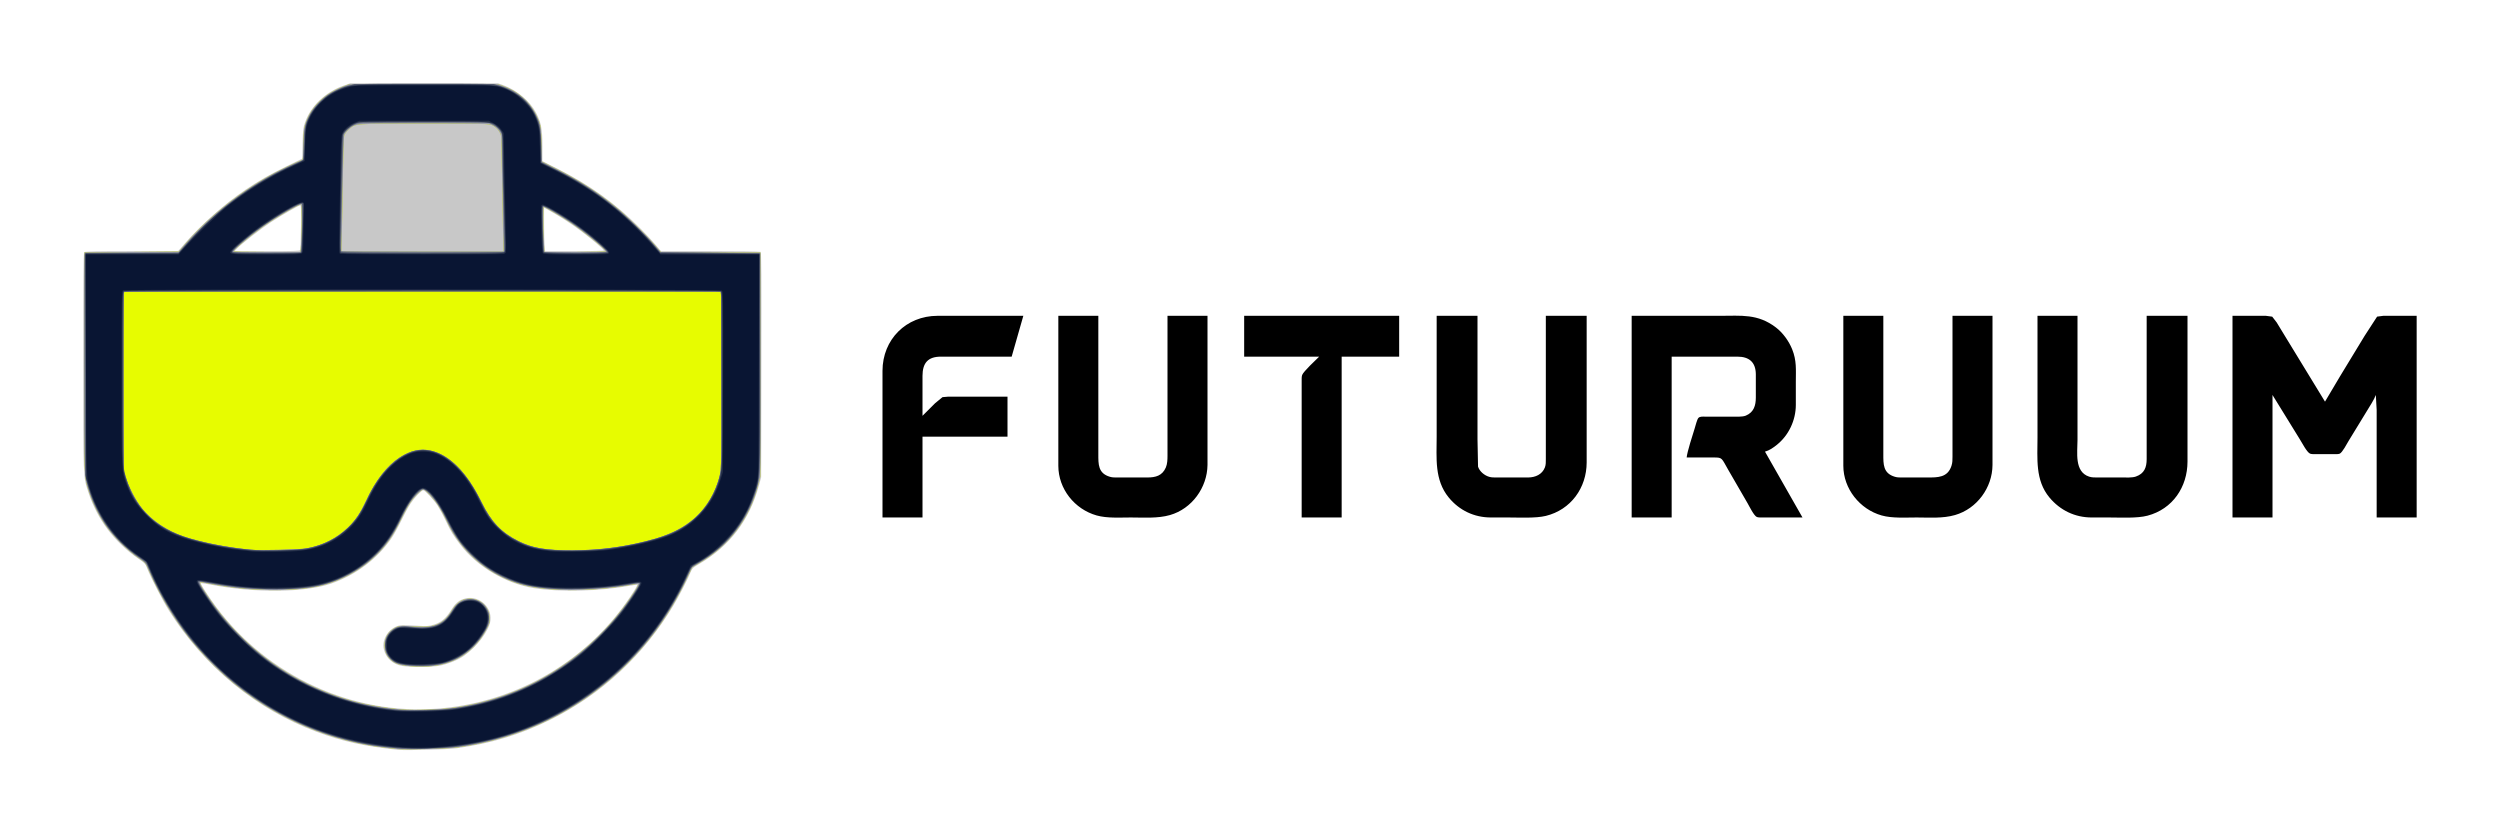 <?xml version="1.0" encoding="UTF-8" standalone="no"?>
<!-- Created with Inkscape (http://www.inkscape.org/) -->

<svg
   xmlns:dc="http://purl.org/dc/elements/1.1/"
   xmlns:cc="http://creativecommons.org/ns#"
   xmlns:rdf="http://www.w3.org/1999/02/22-rdf-syntax-ns#"
   xmlns:svg="http://www.w3.org/2000/svg"
   xmlns="http://www.w3.org/2000/svg"
   xmlns:sodipodi="http://sodipodi.sourceforge.net/DTD/sodipodi-0.dtd"
   xmlns:inkscape="http://www.inkscape.org/namespaces/inkscape"
   width="3000"
   height="1000"
   viewBox="0 0 3000 1000"
   version="1.1"
   id="svg8"
   inkscape:version="0.92.4 (5da689c313, 2019-01-14)"
   sodipodi:docname="Futuruum.svg">
  <defs
     id="defs2" />
  <sodipodi:namedview
     id="base"
     pagecolor="#ffffff"
     bordercolor="#666666"
     borderopacity="1.0"
     inkscape:pageopacity="0.0"
     inkscape:pageshadow="2"
     inkscape:zoom="0.24748737"
     inkscape:cx="2019.4249"
     inkscape:cy="411.48962"
     inkscape:document-units="px"
     inkscape:current-layer="layer1"
     showgrid="false"
     units="px"
     inkscape:pagecheckerboard="false"
     showborder="true"
     borderlayer="false"
     inkscape:window-width="1920"
     inkscape:window-height="1053"
     inkscape:window-x="0"
     inkscape:window-y="27"
     inkscape:window-maximized="1" />
  <g
     inkscape:label="Layer 1"
     inkscape:groupmode="layer"
     id="layer1"
     transform="translate(0,232.333)">
    <g
       id="g825"
       transform="translate(162.505,-193.558)">
      <path
         style="fill:#c8c8c8"
         d="M 314.879,860.995 C 275.007,856.894 248.568,851.062 217.554,839.527 144.964,812.529 82.658,761.377 40.11,693.852 c -7.463,-11.844 -22.059,-40.155 -25.825,-50.092 -2.281,-6.018 -2.851,-6.655 -10.908,-12.189 -28.714,-19.722 -49.268,-47.06 -59.912,-79.683 -6.281,-19.252 -6.08,-14.048 -6.083,-156.828 -0.003,-99.82 0.276,-130.329 1.197,-131.25 0.905,-0.905 14.91,-1.2 56.895,-1.2 H 51.17 l 8.568,-9.838 c 19.604,-22.51 47.492,-47.162 72.141,-63.771 17.054,-11.491 29.066,-18.344 49.987,-28.518 l 18.294,-8.896 0.421,-18.239 c 0.381,-16.509 0.668,-18.932 3.029,-25.546 7.003,-19.619 24.55,-36.263 46.269,-43.885 l 8,-2.808 h 88.5 88.5 l 6.5,2.318 c 16.096,5.739 32.09,19.125 39.289,32.882 6.203,11.854 7.711,19.764 7.711,40.434 v 17.813 l 18.75,9.454 c 38.769,19.549 69.755,41.97 99.421,71.941 6.075,6.137 13.992,14.646 17.594,18.909 l 6.548,7.75 59.094,0.015 c 32.502,0.008 59.667,0.379 60.368,0.824 1.025,0.65 1.22,27.262 0.995,135.735 l -0.28,134.926 -2.843,10.405 c -11.281,41.293 -35.223,72.507 -71.952,93.807 -6.608,3.832 -8.058,5.161 -9.45,8.657 -3.451,8.671 -13.7,28.631 -20.863,40.63 -35.557,59.565 -85.998,106.522 -147.184,137.018 -36.087,17.986 -71.201,28.693 -113.197,34.514 -11.023,1.528 -60.91,2.838 -70.5,1.852 z m 47.55,-49.429 c 91.642,-7.117 174.103,-53.515 226.683,-127.548 7.122,-10.028 13.588,-20.42 13.044,-20.963 -0.254,-0.254 -4.02,0.2 -8.369,1.008 -35.844,6.664 -84.549,7.906 -115.717,2.95 -33.362,-5.304 -67.85,-25.586 -88.036,-51.772 -8.47,-10.988 -11.675,-16.259 -17.671,-29.069 -2.803,-5.988 -7.137,-14.041 -9.629,-17.894 -4.619,-7.14 -15.3,-18.668 -17.296,-18.668 -2.198,0 -10.497,8.671 -15.312,16 -2.71,4.125 -7.734,13.367 -11.163,20.538 -3.429,7.171 -8.511,16.396 -11.292,20.5 -16.972,25.042 -42.627,44.406 -72.788,54.939 -30.839,10.769 -92.1,11.397 -143.439,1.469 -6.84,-1.323 -12.64,-2.202 -12.887,-1.955 -0.73,0.73 9.663,16.77 18.679,28.832 61.95,82.873 163.65,129.518 265.195,121.633 z m -41.935,-51.084 c -11.316,-1.879 -19.442,-8.947 -22.242,-19.346 -3.747,-13.914 8.161,-29.645 22.533,-29.769 2.802,-0.024 10.769,0.308 17.706,0.739 11.349,0.705 13.309,0.571 19.585,-1.335 8.712,-2.646 14.548,-7.572 20.738,-17.504 4.891,-7.848 8.374,-10.973 14.728,-13.215 16.731,-5.903 34.568,8.218 32.501,25.73 -1.433,12.143 -16.078,31.658 -32.052,42.714 -7.092,4.908 -19.299,9.768 -29.384,11.697 -8.258,1.58 -35.272,1.757 -44.113,0.288 z M 197.837,261.36 c 0.218,-0.688 0.59,-13.062 0.827,-27.5 0.309,-18.808 0.117,-26.248 -0.677,-26.243 -1.93,0.012 -22.628,11.874 -35.608,20.406 -12.581,8.27 -34.982,25.709 -40.437,31.48 l -2.937,3.107 h 39.218 c 30.497,0 39.306,-0.278 39.614,-1.25 z m 364.375,0.402 c -0.67,-1.704 -14.644,-13.565 -26.497,-22.492 -12.037,-9.065 -25.514,-17.826 -38.586,-25.084 l -6.75,-3.748 0.007,19.336 c 0.004,10.635 0.294,22.374 0.645,26.086 l 0.637,6.75 h 35.439 c 19.491,0 35.289,-0.381 35.105,-0.848 z"
         id="path839"
         inkscape:connector-curvature="0" />
      <path
         style="fill:#e7fc00"
         d="m 313.379,860.016 c -1.925,-0.218 -7.775,-0.871 -13,-1.451 C 260.989,854.195 219.93,841.933 183.44,823.641 108.217,785.933 49.552,723.336 15.328,644.262 11.992,636.555 11.768,636.303 2.905,630.298 -9.386,621.971 -28.479,602.777 -36.527,590.658 c -8.206,-12.357 -14.421,-24.859 -18.595,-37.403 -6.839,-20.554 -6.543,-13.071 -6.257,-158.144 l 0.259,-131 56.605,-0.5 56.605,-0.5 2.895,-3.496 c 28.46,-34.362 65.636,-65.033 106.395,-87.779 10.741,-5.994 30.216,-15.456 37.563,-18.249 2.2,-0.836 2.255,-1.25 2.631,-19.665 0.354,-17.368 0.59,-19.384 3.074,-26.288 6.796,-18.891 22.588,-34.096 43.972,-42.339 l 8.261,-3.184 h 89 89 l 6.5,2.318 c 20.426,7.283 35.683,22.431 43.215,42.907 1.821,4.95 2.207,8.778 2.705,26.775 l 0.58,21 16.029,8.03 c 27.559,13.807 49.774,28.01 72.445,46.319 12.046,9.728 35.91,32.901 46.231,44.893 l 7.954,9.242 59.671,0.258 59.671,0.258 v 134.5 134.5 l -2.347,9.5 c -9.937,40.219 -34.474,72.997 -70.459,94.124 l -8.806,5.17 -7.799,16.206 c -20.378,42.344 -45.782,76.984 -79.5,108.401 -53.654,49.994 -119.844,81.169 -194.589,91.65 -10.903,1.529 -63.976,2.877 -73,1.855 z m 59.5,-48.471 c 40.15,-4.326 81.048,-17.172 115,-36.121 32.255,-18.002 61.895,-42.116 84.5,-68.747 15.152,-17.851 32.482,-42.919 30.82,-44.581 -0.327,-0.327 -4.357,0.107 -8.957,0.963 -47.833,8.906 -105.433,8.237 -135.363,-1.571 -38.396,-12.582 -68.329,-38.826 -85.196,-74.697 -3.021,-6.425 -7.886,-15.292 -10.81,-19.703 -4.922,-7.426 -15.235,-18.479 -17.24,-18.479 -1.954,0 -7.72,5.226 -12.861,11.657 -3.472,4.343 -8.518,13.055 -13.811,23.843 -10.075,20.537 -17.743,31.529 -30.608,43.877 -15.694,15.063 -33.849,25.971 -54.978,33.031 -30.907,10.327 -85.203,11.148 -136.936,2.07 -7.941,-1.393 -15.478,-2.795 -16.75,-3.114 -3.951,-0.992 -2.783,1.753 6.96,16.347 41.333,61.914 101.541,105.748 172.728,125.756 19.029,5.348 46.346,9.826 66.5,10.901 9.859,0.526 36.308,-0.28 47,-1.432 z m -44.232,-50.967 c -11.657,-1.225 -16.731,-2.817 -21.214,-6.654 -6.034,-5.165 -8.479,-10.444 -8.483,-18.314 -0.005,-9.571 4.407,-16.828 12.929,-21.267 4.47,-2.328 8.413,-2.517 26.5,-1.269 21.058,1.453 32.213,-3.738 41.065,-19.111 3.88,-6.738 9.775,-11.964 15.121,-13.404 15.143,-4.078 29.311,5.78 30.535,21.246 0.464,5.862 0.222,6.838 -3.453,13.924 -17.554,33.849 -49.782,49.391 -93.001,44.848 z M 198.725,254.36 c 1.183,-17.64 1.071,-47.111 -0.18,-47.528 -2.247,-0.749 -29.167,14.864 -45.083,26.146 -14.109,10.002 -33.347,26.012 -35.562,29.596 -0.438,0.708 12.155,1.036 39.782,1.036 h 40.422 z m 365.654,8.354 c 0,-2.181 -27.223,-24.206 -43,-34.788 -8.378,-5.62 -30.022,-18.316 -31.224,-18.316 -0.948,0 -1.005,18.394 -0.12,38.841 l 0.656,15.159 h 36.844 c 21.03,0 36.844,-0.384 36.844,-0.895 z m -123.343,-26.855 c -0.359,-14.713 -0.899,-44.75 -1.199,-66.75 -0.3,-22 -0.782,-41.931 -1.069,-44.292 -0.638,-5.231 -5.118,-10.725 -10.88,-13.343 -3.765,-1.71 -8.694,-1.822 -81.08,-1.843 -86.236,-0.025 -82.393,-0.326 -90.852,7.12 -2.998,2.639 -4.847,5.24 -5.457,7.675 -0.507,2.026 -1.191,24.158 -1.52,49.183 -0.329,25.025 -0.893,55.288 -1.255,67.25 l -0.657,21.75 h 97.311 97.311 z"
         id="path837"
         inkscape:connector-curvature="0" />
      <path
         style="fill:#9a9ea9"
         d="m 313.379,860.016 c -1.925,-0.218 -7.775,-0.871 -13,-1.451 C 260.989,854.195 219.93,841.933 183.44,823.641 108.217,785.933 49.552,723.336 15.328,644.262 11.992,636.555 11.768,636.303 2.905,630.298 -9.386,621.971 -28.479,602.777 -36.527,590.658 c -8.206,-12.357 -14.421,-24.859 -18.595,-37.403 -6.839,-20.554 -6.543,-13.071 -6.257,-158.144 l 0.259,-131 56.605,-0.5 56.605,-0.5 2.895,-3.496 c 28.46,-34.362 65.636,-65.033 106.395,-87.779 10.741,-5.994 30.216,-15.456 37.563,-18.249 2.2,-0.836 2.255,-1.25 2.631,-19.665 0.354,-17.368 0.59,-19.384 3.074,-26.288 6.796,-18.891 22.588,-34.096 43.972,-42.339 l 8.261,-3.184 h 89 89 l 6.5,2.318 c 20.426,7.283 35.683,22.431 43.215,42.907 1.821,4.95 2.207,8.778 2.705,26.775 l 0.58,21 16.029,8.03 c 27.559,13.807 49.774,28.01 72.445,46.319 12.046,9.728 35.91,32.901 46.231,44.893 l 7.954,9.242 59.671,0.258 59.671,0.258 v 134.5 134.5 l -2.347,9.5 c -9.937,40.219 -34.474,72.997 -70.459,94.124 l -8.806,5.17 -7.799,16.206 c -20.378,42.344 -45.782,76.984 -79.5,108.401 -53.654,49.994 -119.844,81.169 -194.589,91.65 -10.903,1.529 -63.976,2.877 -73,1.855 z m 59.5,-48.471 c 40.15,-4.326 81.048,-17.172 115,-36.121 32.255,-18.002 61.895,-42.116 84.5,-68.747 15.152,-17.851 32.482,-42.919 30.82,-44.581 -0.327,-0.327 -4.357,0.107 -8.957,0.963 -47.833,8.906 -105.433,8.237 -135.363,-1.571 -38.396,-12.582 -68.329,-38.826 -85.196,-74.697 -3.021,-6.425 -7.886,-15.292 -10.81,-19.703 -4.922,-7.426 -15.235,-18.479 -17.24,-18.479 -1.954,0 -7.72,5.226 -12.861,11.657 -3.472,4.343 -8.518,13.055 -13.811,23.843 -10.075,20.537 -17.743,31.529 -30.608,43.877 -15.694,15.063 -33.849,25.971 -54.978,33.031 -30.907,10.327 -85.203,11.148 -136.936,2.07 -7.941,-1.393 -15.478,-2.795 -16.75,-3.114 -3.951,-0.992 -2.783,1.753 6.96,16.347 41.333,61.914 101.541,105.748 172.728,125.756 19.029,5.348 46.346,9.826 66.5,10.901 9.859,0.526 36.308,-0.28 47,-1.432 z m -44.232,-50.967 c -11.657,-1.225 -16.731,-2.817 -21.214,-6.654 -6.034,-5.165 -8.479,-10.444 -8.483,-18.314 -0.005,-9.571 4.407,-16.828 12.929,-21.267 4.47,-2.328 8.413,-2.517 26.5,-1.269 21.058,1.453 32.213,-3.738 41.065,-19.111 3.88,-6.738 9.775,-11.964 15.121,-13.404 15.143,-4.078 29.311,5.78 30.535,21.246 0.464,5.862 0.222,6.838 -3.453,13.924 -17.554,33.849 -49.782,49.391 -93.001,44.848 z M 205.879,619.268 c 18.822,-3.44 35.744,-12.025 49.315,-25.017 9.025,-8.641 14.09,-16.157 21.683,-32.175 11.753,-24.794 25.255,-42.243 40.001,-51.694 13.6,-8.717 24.877,-11.229 37.621,-8.379 22.445,5.018 43.669,26.639 60.945,62.086 11.327,23.24 24.009,36.534 44.433,46.578 17.068,8.394 32.053,10.947 64.211,10.941 34.524,-0.006 67.545,-4.634 100.012,-14.015 38.253,-11.053 62.919,-32.949 74.175,-65.843 5.208,-15.22 5.102,-12.632 5.102,-125.097 0,-94.667 -0.153,-104.886 -1.582,-105.435 -2.412,-0.926 -713.734,-0.693 -715.194,0.234 -1.025,0.65 -1.219,21.861 -0.984,107.735 l 0.292,106.925 2.274,7.5 c 3.611,11.911 12.296,28.569 19.659,37.711 11.773,14.616 30.536,27.264 50.036,33.73 21.283,7.057 51.746,13.054 81,15.945 9.699,0.959 59.297,-0.321 67,-1.729 z m -7.154,-364.908 c 1.183,-17.64 1.071,-47.111 -0.18,-47.528 -2.247,-0.749 -29.167,14.864 -45.083,26.146 -14.109,10.002 -33.347,26.012 -35.562,29.596 -0.438,0.708 12.155,1.036 39.782,1.036 h 40.422 z m 365.654,8.354 c 0,-2.181 -27.223,-24.206 -43,-34.788 -8.378,-5.62 -30.022,-18.316 -31.224,-18.316 -0.948,0 -1.005,18.394 -0.12,38.841 l 0.656,15.159 h 36.844 c 21.03,0 36.844,-0.384 36.844,-0.895 z m -123.343,-26.855 c -0.359,-14.713 -0.899,-44.75 -1.199,-66.75 -0.3,-22 -0.782,-41.931 -1.069,-44.292 -0.638,-5.231 -5.118,-10.725 -10.88,-13.343 -3.765,-1.71 -8.694,-1.822 -81.08,-1.843 -86.236,-0.025 -82.393,-0.326 -90.852,7.12 -2.998,2.639 -4.847,5.24 -5.457,7.675 -0.507,2.026 -1.191,24.158 -1.52,49.183 -0.329,25.025 -0.893,55.288 -1.255,67.25 l -0.657,21.75 h 97.311 97.311 z"
         id="path835"
         inkscape:connector-curvature="0" />
      <path
         style="fill:#717788"
         d="m 322.379,860.016 c -22.349,-1.968 -29.067,-2.733 -39.5,-4.493 -62.387,-10.529 -120.516,-37.498 -169,-78.409 -14.099,-11.897 -36.57,-34.915 -47.838,-49.003 -20.172,-25.22 -38.505,-55.928 -49.746,-83.327 -3.384,-8.248 -3.497,-8.383 -11.918,-14.189 -32.824,-22.634 -53.952,-53.657 -63.666,-93.484 -1.556,-6.378 -1.739,-18.6 -2.058,-137.5 -0.193,-71.775 -0.1,-131.512 0.207,-132.75 l 0.558,-2.25 H -4.688 51.207 l 9.454,-10.75 c 36.877,-41.934 84.174,-76.476 133.84,-97.747 l 6.621,-2.836 0.527,-18.084 c 0.584,-20.005 1.486,-24.339 7.517,-36.084 2.522,-4.911 6.165,-9.569 12.209,-15.61 7.127,-7.123 10.246,-9.413 18.059,-13.26 18.231,-8.976 13.949,-8.63 106.945,-8.63 77.639,0 82.056,0.096 89.286,1.945 19.849,5.076 36.495,18.322 44.685,35.555 5.502,11.577 6.289,15.819 6.943,37.404 l 0.587,19.404 19,9.625 c 27.283,13.821 44.731,24.971 67.5,43.135 16.716,13.335 35.97,32.125 51.183,49.946 l 4.683,5.486 59.817,0.5 59.817,0.5 0.298,127 c 0.209,89.293 -0.035,129.747 -0.822,136.251 -3.901,32.218 -20.756,64.973 -45.1,87.642 -7.44,6.928 -20.186,16.07 -33.026,23.688 -3.905,2.317 -4.794,3.613 -8.699,12.69 -9.149,21.264 -27.614,51.841 -43.613,72.221 -58.757,74.845 -143.785,122.543 -238.037,133.53 -12.72,1.483 -49.577,2.67 -58.5,1.884 z m 62.5,-49.367 c 88.851,-13.617 165.37,-63.093 213.862,-138.279 6.198,-9.609 6.945,-12.098 3.388,-11.28 -25.883,5.945 -76.896,9.134 -105.75,6.61 -39.918,-3.491 -69.132,-16.339 -94.565,-41.589 -11.748,-11.663 -20.905,-24.862 -28.423,-40.97 -9.063,-19.418 -22.328,-36.53 -28.317,-36.53 -2.904,0 -11.79,8.983 -17.104,17.29 -1.992,3.114 -6.282,11.291 -9.535,18.173 -9.724,20.574 -19.117,33.473 -34.58,47.486 -19.296,17.487 -47.811,30.693 -74.976,34.725 -17.129,2.542 -66.935,2.54 -87.5,-0.004 -13.223,-1.636 -38.983,-5.966 -43.25,-7.27 -3.42,-1.045 -1.746,2.886 6.597,15.489 52.325,79.056 133.663,128.486 227.153,138.045 15.828,1.618 57.056,0.547 73,-1.896 z m -60.5,-51.066 c -8.667,-1.199 -13.96,-3.33 -17.978,-7.239 -4.608,-4.483 -6.978,-10.165 -6.978,-16.733 0,-6.965 2.462,-12.435 7.738,-17.191 6.278,-5.66 10.061,-6.405 25.073,-4.937 26.208,2.563 37.509,-2.365 49.334,-21.515 10.344,-16.752 34.079,-15.266 41.565,2.602 0.941,2.245 1.319,5.772 1.077,10.047 -0.316,5.594 -1.048,7.775 -4.851,14.453 -8.273,14.529 -24.236,29.06 -37.999,34.589 -11.972,4.81 -18.879,6.086 -34.98,6.461 -8.525,0.199 -18.425,-0.043 -22,-0.538 z M 205.879,619.268 c 18.822,-3.44 35.744,-12.025 49.315,-25.017 9.025,-8.641 14.09,-16.157 21.683,-32.175 11.753,-24.794 25.255,-42.243 40.001,-51.694 13.6,-8.717 24.877,-11.229 37.621,-8.379 22.445,5.018 43.669,26.639 60.945,62.086 11.327,23.24 24.009,36.534 44.433,46.578 17.068,8.394 32.053,10.947 64.211,10.941 34.524,-0.006 67.545,-4.634 100.012,-14.015 38.253,-11.053 62.919,-32.949 74.175,-65.843 5.208,-15.22 5.102,-12.632 5.102,-125.097 0,-94.667 -0.153,-104.886 -1.582,-105.435 -2.412,-0.926 -713.734,-0.693 -715.194,0.234 -1.025,0.65 -1.219,21.861 -0.984,107.735 l 0.292,106.925 2.274,7.5 c 3.611,11.911 12.296,28.569 19.659,37.711 11.773,14.616 30.536,27.264 50.036,33.73 21.283,7.057 51.746,13.054 81,15.945 9.699,0.959 59.297,-0.321 67,-1.729 z m -7.883,-355.423 c 0.75,-0.493 1.355,-10.174 1.844,-29.485 0.603,-23.841 0.497,-28.75 -0.624,-28.75 -2.229,0 -25.815,13.237 -37.463,21.025 -20.675,13.823 -46.158,34.897 -44.82,37.063 0.671,1.086 79.418,1.229 81.062,0.147 z m 366.956,-0.353 c 1.371,-2.218 -23.352,-22.614 -44.073,-36.361 -15.118,-10.03 -30.804,-18.885 -31.759,-17.929 -1,1 0.449,52.811 1.515,54.157 1.345,1.699 73.27,1.827 74.317,0.132 z M 441.908,235.36 c -0.425,-15.537 -1.056,-47.409 -1.401,-70.825 l -0.628,-42.575 -2.683,-4.052 c -1.747,-2.639 -4.518,-4.967 -7.946,-6.675 l -5.263,-2.623 h -77.266 c -75.366,0 -77.4,0.05 -82.728,2.044 -5.988,2.24 -13.303,8.598 -14.014,12.181 -0.752,3.786 -3.726,138.761 -3.081,139.805 0.381,0.617 36.183,0.971 98.192,0.971 h 97.592 z"
         id="path833"
         inkscape:connector-curvature="0" />
      <path
         style="fill:#50586d"
         d="m 314.379,859.01 c -1.925,-0.223 -8,-0.887 -13.5,-1.475 C 210.468,847.867 123.835,799.759 65.758,726.971 46.126,702.365 23.978,664.678 14.93,640.481 13.391,636.364 12.078,635.094 3.039,628.982 -26.544,608.978 -48.913,576.472 -57.774,540.61 l -2.347,-9.5 v -133 -133 l 56.149,-0.258 56.149,-0.258 7.003,-8.242 c 10.105,-11.892 37.018,-38.017 48.902,-47.469 23.804,-18.933 46.543,-33.241 72.297,-45.488 9.075,-4.316 17.625,-8.411 19,-9.101 2.5,-1.254 2.5,-1.257 3.113,-20.219 0.646,-19.988 1.254,-23.261 6.13,-32.965 8.759,-17.434 25.487,-30.661 46.466,-36.742 l 7.791,-2.258 h 83.5 83.5 l 7.5,2.342 c 22.287,6.959 39.576,23.109 46.201,43.158 1.815,5.494 2.237,9.734 2.724,27.404 l 0.576,20.904 19,9.621 c 28.587,14.476 45.731,25.465 69.49,44.543 13.687,10.99 36.854,33.47 47.435,46.029 l 6.74,8 59.667,0.5 59.667,0.5 0.259,131 c 0.287,145.324 0.6,137.523 -6.371,158.5 -11.541,34.728 -35.992,64.463 -67.293,81.835 -8.31,4.612 -8.439,4.744 -11.437,11.665 -17.522,40.446 -45.629,80.92 -77.779,112 -55.644,53.792 -122.484,86.083 -200.879,97.047 -10.936,1.529 -62.233,2.868 -71,1.852 z m 46.517,-45.459 c 19.073,-1.265 40.076,-4.675 58.27,-9.461 39.447,-10.378 79.375,-30.454 112.213,-56.423 15.883,-12.56 41.804,-39.154 53.663,-55.055 10.17,-13.637 20.337,-29.129 20.337,-30.989 0,-1.375 -1.091,-1.303 -14.151,0.927 -43.671,7.459 -95.796,7.479 -124.901,0.048 -24.549,-6.267 -49.026,-20.799 -67.197,-39.893 -10.676,-11.219 -16.746,-20.38 -26.233,-39.593 -8.103,-16.411 -18.117,-30.151 -24.694,-33.884 l -3.676,-2.086 -3.824,3.056 c -6.614,5.285 -14.217,16.402 -21.486,31.414 -9.55,19.722 -18.157,32.416 -29.892,44.083 -18.908,18.799 -45.835,33.421 -70.447,38.255 -34.633,6.802 -81.699,5.688 -128.234,-3.035 -7.829,-1.467 -14.555,-2.347 -14.947,-1.955 -0.882,0.882 0.913,4.066 10.393,18.449 11.332,17.193 22.097,30.198 38.697,46.751 26.53,26.456 52.693,45.131 84.216,60.115 48.394,23.003 99.1,32.776 151.892,29.275 z m -31.091,-53.958 c -12.097,-1.277 -15.126,-2.04 -19.76,-4.979 -10.033,-6.363 -13.364,-20.062 -7.36,-30.275 5.197,-8.841 14.133,-12.589 25.727,-10.791 15.537,2.411 29.551,0.851 38.232,-4.255 5.431,-3.195 7.897,-5.881 14.147,-15.418 4.251,-6.486 5.983,-8.217 10.518,-10.514 9.532,-4.828 18.859,-3.345 26.136,4.155 8.155,8.405 8.931,18.044 2.393,29.736 -17.753,31.746 -49.401,46.629 -90.032,42.341 z M 196.693,620.493 c 37.129,-3.772 65.339,-24.126 80.097,-57.791 7.911,-18.046 17.392,-31.901 29.992,-43.827 21.762,-20.6 44.332,-23.363 66.998,-8.203 15.384,10.289 28.704,27.429 41.534,53.441 11.737,23.798 23.253,36 43.857,46.47 16.484,8.376 32.725,11.184 64.71,11.186 30.802,0.002 59.422,-3.572 89.617,-11.19 27.669,-6.981 44.144,-14.979 58.788,-28.538 13.39,-12.398 24.044,-30.573 28.622,-48.827 l 2.482,-9.896 -0.255,-106.104 -0.255,-106.104 h -358.5 -358.5 l -0.309,103.5 c -0.228,76.156 0.002,105.349 0.87,110.5 1.622,9.626 6.994,24.282 12.042,32.851 15.91,27.012 38.224,42.302 75.897,52.007 42.126,10.852 83.798,14.437 122.314,10.524 z m 3.038,-365.633 c 0.959,-15.362 1.169,-47.623 0.318,-48.987 -1.872,-3.002 -40.332,20.025 -61.146,36.609 -12.284,9.788 -22.524,19.19 -22.524,20.683 0,1.237 5.965,1.445 41.371,1.445 h 41.371 z m 243.229,8.401 c 0.285,-0.742 -0.179,-26.459 -1.031,-57.148 -0.852,-30.689 -1.549,-62.054 -1.549,-69.7 0,-10.291 -0.383,-14.642 -1.474,-16.751 -2.492,-4.818 -9.273,-9.855 -14.906,-11.071 -3.56,-0.769 -28.122,-1.01 -80.62,-0.793 l -75.5,0.313 -5.227,2.363 c -5.673,2.565 -12.922,9.63 -13.676,13.328 -0.259,1.27 -0.744,18.959 -1.079,39.309 -0.334,20.35 -1.002,50.947 -1.484,67.994 -0.601,21.278 -0.549,31.388 0.167,32.25 1.599,1.926 195.639,1.834 196.378,-0.093 z m 123.419,0.464 c 0,-1.322 -12.059,-12.35 -23.28,-21.289 -16.481,-13.13 -49.345,-33.826 -53.713,-33.826 -1.088,0 -1.209,4.901 -0.669,27.093 0.362,14.901 0.911,27.501 1.22,28 0.731,1.183 76.443,1.204 76.443,0.022 z"
         id="path831"
         inkscape:connector-curvature="0" />
      <path
         style="fill:#242f49"
         d="M 319.379,858.552 C 199.469,851.249 92.127,783.119 33.077,676.837 c -4.509,-8.115 -10.825,-20.823 -14.035,-28.241 l -5.837,-13.486 -9.498,-6.394 C -24.889,609.468 -45.945,579.91 -56.367,544.389 l -2.722,-9.278 -0.287,-134.75 -0.287,-134.75 H -4.097 51.47 l 2.205,-2.291 c 1.212,-1.26 6.897,-7.595 12.632,-14.078 32.254,-36.459 77.865,-69.595 124.072,-90.137 5.775,-2.567 10.95,-5.1 11.5,-5.627 0.559,-0.536 1.241,-9.437 1.546,-20.163 0.447,-15.718 0.911,-20.225 2.553,-24.83 3.152,-8.838 8.308,-16.714 15.934,-24.34 7.493,-7.493 14.643,-12.222 24.502,-16.204 13.073,-5.28 13.324,-5.294 99.767,-5.312 89.844,-0.019 87.825,-0.158 102.697,7.029 15.374,7.429 26.772,19.411 32.502,34.17 3.902,10.05 4.954,17.856 4.978,36.962 l 0.02,15.678 16.25,7.965 c 48.193,23.623 90.925,57.075 124.145,97.183 l 2.895,3.496 59.605,0.5 59.605,0.5 v 131.5 c 0,147.009 0.483,136.364 -7.183,158.389 -8.577,24.641 -22.343,45.226 -41.724,62.394 -7.708,6.828 -20.166,15.462 -28.093,19.47 -4.808,2.432 -5.189,2.945 -9.931,13.388 -27.644,60.875 -70.918,111.973 -126.069,148.86 -52.386,35.038 -110.378,54.467 -174.5,58.462 -18.023,1.123 -23.26,1.12 -42,-0.021 z m 63,-46.355 c 84.929,-12.82 155.06,-54.737 206,-123.126 11.179,-15.008 18.607,-27.253 17.315,-28.545 -0.654,-0.654 -4.869,-0.3 -12.403,1.04 -38.719,6.888 -86.241,7.888 -117.576,2.475 -17.391,-3.004 -40.2,-12.77 -55.837,-23.905 -10.321,-7.35 -23.183,-19.928 -30.598,-29.923 -3.223,-4.344 -9.932,-15.847 -14.909,-25.562 -12.049,-23.518 -22.898,-37.04 -29.719,-37.04 -5.669,0 -17.197,15.237 -26.79,35.409 -8.52,17.916 -16.877,30.093 -28.929,42.152 -20.124,20.136 -47.405,34.404 -74.419,38.923 -35.306,5.906 -81.809,4.384 -125.523,-4.107 -8.562,-1.663 -13.222,-2.169 -13.884,-1.506 -1.215,1.215 1.685,6.411 12.071,21.629 52.325,76.668 133.33,124.296 227.7,133.878 9.778,0.993 57.431,-0.272 67.5,-1.792 z m -57.5,-53.659 c -9.294,-1.27 -12.351,-2.356 -16.687,-5.93 -10.35,-8.531 -10.408,-25.415 -0.117,-33.898 5.825,-4.802 10.457,-5.564 24.713,-4.069 24.576,2.578 36.49,-2.083 47.064,-18.414 2.89,-4.464 6.12,-8.886 7.178,-9.828 5.121,-4.56 16.885,-6.271 23.631,-3.436 4.482,1.883 9.381,7.199 11.324,12.286 2.709,7.092 1.601,14.724 -3.335,22.973 -12.203,20.397 -28.453,32.957 -49.771,38.469 -9.324,2.411 -32.695,3.392 -44,1.848 z m -119,-138.272 c 19.352,-3.532 35.921,-12.101 50.362,-26.046 9.54,-9.212 13.318,-14.877 22.496,-33.721 9.083,-18.651 17.183,-30.343 28.327,-40.892 13.153,-12.45 28.248,-18.929 41.293,-17.723 13.028,1.205 24.682,7.477 37.579,20.226 10.833,10.708 19.361,23.178 27.644,40.419 7.379,15.359 12.231,22.65 20.73,31.149 7.847,7.847 16.242,13.673 27.363,18.989 10.599,5.067 20.578,7.552 36.238,9.024 15.993,1.504 53.689,0.674 69.968,-1.539 27.812,-3.782 59.528,-11.434 74.772,-18.04 27.089,-11.739 47.379,-33.398 56.679,-60.502 5.089,-14.832 5.049,-13.825 5.049,-125.553 0,-102.171 -0.041,-104.399 -1.934,-105.412 -2.708,-1.449 -713.424,-1.449 -716.131,0 -1.893,1.013 -1.934,3.23 -1.934,104.39 0,88.285 0.222,104.522 1.52,111.365 5.97,31.473 26.231,58.031 55.457,72.694 18.29,9.176 53.495,18 85.524,21.437 5.5,0.59 11.575,1.254 13.5,1.476 8.455,0.973 57.817,-0.339 65.5,-1.741 z m -6.665,-355.957 c 0.681,-0.82 1.338,-12.092 1.78,-30.5 l 0.7,-29.199 h -2.12 c -5.779,0 -44.274,23.969 -63.195,39.349 -17.188,13.971 -21.438,18.069 -20.709,19.967 0.591,1.541 4.127,1.684 41.555,1.684 32.362,0 41.135,-0.272 41.989,-1.301 z m 243.519,-0.195 c 1.236,-1.236 1.419,-4.06 1.05,-16.25 -1.704,-56.32 -2.403,-86.6 -2.403,-104.131 0,-22.792 -0.389,-24.542 -6.716,-30.252 -7.334,-6.618 -3.913,-6.371 -88.284,-6.371 -71.407,0 -76.848,0.121 -81.72,1.82 -6.324,2.205 -14.773,9.52 -16.127,13.962 -0.539,1.77 -1.241,20.542 -1.559,41.717 -0.318,21.175 -0.877,52.155 -1.244,68.844 -0.56,25.521 -0.442,30.485 0.742,31.235 0.798,0.505 43.258,0.898 98.086,0.906 84.509,0.013 96.867,-0.173 98.175,-1.481 z m 124.192,0.422 c 0.365,-0.591 -0.396,-2.214 -1.691,-3.607 -3.587,-3.858 -19.37,-17.206 -28.468,-24.075 -17.173,-12.965 -45.314,-29.869 -48.006,-28.836 -1.343,0.515 -1.443,3.886 -0.826,27.839 0.397,15.411 1.134,27.796 1.696,28.503 1.321,1.661 76.272,1.832 77.295,0.176 z"
         id="path829"
         inkscape:connector-curvature="0" />
      <path
         style="fill:#091533"
         d="M 321.379,857.945 C 241.726,852.345 173.832,825.095 113.895,774.669 72.919,740.195 35.701,688.932 16.487,640.502 14.402,635.247 13.621,634.463 4.07,628.029 -21.396,610.875 -43.367,581.635 -52.978,552.11 c -6.424,-19.736 -5.986,-9.153 -6.363,-153.75 l -0.344,-131.75 H -3.946 51.791 l 5.508,-6.25 c 11.356,-12.884 41.972,-42.666 52.579,-51.146 23.286,-18.616 53.908,-37.311 80.467,-49.127 l 12.776,-5.684 0.512,-18.646 c 0.416,-15.137 0.904,-19.87 2.592,-25.146 6.995,-21.858 25.933,-38.707 50.563,-44.984 7.613,-1.94 10.978,-2.016 89.59,-2.016 78.02,0 82.026,0.088 89.391,1.972 12.2,3.12 20.861,8.189 30.718,17.979 6.786,6.739 9.354,10.137 12.129,16.049 5.249,11.181 6.038,15.609 6.678,37.465 l 0.585,19.965 19,9.572 c 49.19,24.781 81.259,50.021 121.114,95.322 l 4.114,4.676 h 59.165 59.165 l -0.322,132.25 c -0.299,122.587 -0.452,132.798 -2.1,139.75 -6.926,29.22 -19.396,51.917 -39.571,72.025 -11.463,11.425 -21.364,18.995 -33.87,25.895 l -6.488,3.58 -6.169,13.5 c -33.421,73.132 -92.368,133.5 -165.036,169.015 -27.057,13.223 -49.165,21.009 -77.987,27.465 -29.569,6.623 -68.034,9.786 -95.513,7.855 z m 62.532,-45.164 c 36.335,-5.617 66.15,-15.203 97.969,-31.496 15.188,-7.778 37.985,-22.501 51.5,-33.261 11.874,-9.454 39.128,-36.904 48.844,-49.197 8.229,-10.411 22.01,-30.607 24.27,-35.566 2.098,-4.604 0.421,-4.956 -12.71,-2.666 -21.34,3.721 -36.503,5.159 -60.404,5.727 -45.158,1.073 -70.015,-3.181 -95.65,-16.372 -13.468,-6.93 -22.842,-13.821 -34.455,-25.329 -12.588,-12.474 -18.835,-21.473 -28.505,-41.062 -10.482,-21.233 -23.052,-36.948 -29.555,-36.948 -6.356,0 -17.296,13.817 -27.338,34.529 -9.438,19.464 -17.773,31.816 -28.997,42.971 -16.095,15.997 -34.296,27.173 -56.027,34.404 -15.997,5.323 -29.809,7.182 -58.197,7.832 -31.115,0.713 -55.91,-1.393 -86.662,-7.361 -13.328,-2.586 -15.385,-2.382 -14.181,1.41 1.109,3.493 17.924,28.354 26.523,39.215 10.503,13.264 35.427,38.191 48.747,48.753 46.873,37.165 103.282,60.097 162.798,66.181 15.358,1.57 57.073,0.549 72.031,-1.764 z m -60.032,-55.244 c -9.02,-1.219 -15.189,-4.408 -18.991,-9.817 -2.725,-3.877 -3.009,-5.022 -3.009,-12.109 0,-7.084 0.285,-8.232 3,-12.087 1.65,-2.343 5.025,-5.348 7.5,-6.679 4.315,-2.32 4.952,-2.385 15.5,-1.577 32.764,2.509 41.668,-1.179 55.803,-23.119 5.208,-8.084 13.003,-11.353 22.507,-9.441 14.303,2.878 20.464,18.334 13.044,32.721 -4.268,8.276 -12.547,18.573 -20.101,25.002 -7.088,6.033 -21.108,13.179 -30.753,15.676 -7.764,2.01 -33.974,2.852 -44.5,1.429 z M 198.706,622.111 c 37.004,-4.329 64.677,-24.551 79.522,-58.112 13.211,-29.866 31.515,-50.511 51.847,-58.479 8.388,-3.287 21.345,-3.201 30.319,0.202 19.775,7.498 36.842,26.199 52.172,57.165 8.323,16.812 13.166,23.892 22.47,32.844 16.694,16.064 35.366,24.192 61.844,26.922 14.997,1.546 55.434,0.699 71.499,-1.498 25.756,-3.523 54.41,-10.202 70.616,-16.461 30.825,-11.905 53.107,-35.801 63.087,-67.657 l 2.797,-8.927 0.276,-108.494 c 0.258,-101.569 0.166,-108.575 -1.441,-109.75 -2.255,-1.649 -715.322,-1.868 -718.401,-0.22 -1.893,1.013 -1.934,3.243 -1.934,105.542 0,115.446 -0.23,110.853 6.441,128.665 5.396,14.406 11.702,23.903 24.074,36.258 12.064,12.047 21.081,18.075 36.091,24.127 16.344,6.591 52.497,14.774 76.393,17.291 5.775,0.608 11.85,1.258 13.5,1.444 9.234,1.04 47.346,0.481 58.827,-0.862 z m 1.102,-357.072 c 1.2,-1.2 1.572,-3.742 1.574,-10.75 0.001,-5.048 0.297,-18.278 0.658,-29.399 0.616,-19.022 0.546,-20.263 -1.178,-20.924 -3.377,-1.296 -29.723,13.353 -50.482,28.069 -10.362,7.346 -30.814,24.378 -34.423,28.667 -4.976,5.914 -5.014,5.909 40.974,5.909 36.218,0 41.5,-0.194 42.878,-1.571 z m 242.229,0.965 c 1.187,-0.318 2.362,-1.359 2.611,-2.313 0.249,-0.954 0.051,-16.55 -0.441,-34.658 -0.492,-18.108 -1.217,-49.872 -1.611,-70.588 l -0.717,-37.666 -3.039,-4.322 c -2.031,-2.888 -4.993,-5.321 -8.929,-7.334 l -5.891,-3.013 h -77.571 -77.571 l -5.579,2.258 c -7.5,3.035 -13.403,8.253 -15.276,13.503 -1.21,3.391 -1.625,12.04 -2.071,43.239 -0.307,21.45 -0.856,52.791 -1.219,69.647 -0.638,29.584 -0.595,30.664 1.242,31.134 2.729,0.698 193.47,0.808 196.061,0.113 z m 124.761,-8.8e-4 c 2.732,-1.048 1.766,-3.035 -4.316,-8.876 -14.52,-13.947 -39.301,-31.979 -60.308,-43.883 -12.103,-6.858 -14.212,-7.593 -15.107,-5.261 -0.29,0.755 -0.268,13.618 0.049,28.584 0.456,21.552 0.87,27.506 1.991,28.628 1.17,1.17 7.888,1.416 38.762,1.416 20.541,0 38.059,-0.273 38.929,-0.607 z"
         id="path827"
         inkscape:connector-curvature="0" />
    </g>
    <g
       id="g854"
       transform="translate(738.071,318.574)">
      <path
         d="m 320.929,70.07 c 0,0 48,0 48,0 0,0 0,-97 0,-97 0,0 102,0 102,0 0,0 0,-48 0,-48 0,0 -71,0 -71,0 0,0 -7,0.6 -7,0.6 0,0 -9,7.4 -9,7.4 0,0 -15,15 -15,15 0,0 0,-48 0,-48 0.07,-15.28 6.4,-22.98 22,-23 0,0 85,0 85,0 0,0 14,-49 14,-49 0,0 -103,0 -103,0 -37.67,0.06 -65.94,28.35 -66,66 0,0 0,176 0,176 z m 211,-242 c 0,0 0,180 0,180 0.04,27.68 19.49,52.09 46,59.57 12.54,3.54 27.88,2.43 41,2.43 15.46,0 32.08,1.37 47,-2.91 26.28,-7.53 44.68,-32.98 45,-60.09 0,0 0,-179 0,-179 0,0 -48,0 -48,0 0,0 0,168 0,168 -0.01,4.54 -0.17,9.76 -1.99,14 -4.26,9.92 -12.29,11.98 -22.01,12 0,0 -36,0 -36,0 -3.15,0 -5.93,0.1 -9,-0.79 -14.4,-4.16 -14,-15.15 -14,-27.21 0,0 0,-18 0,-18 0,0 0,-148 0,-148 0,0 -48,0 -48,0 z m 223,0 c 0,0 0,49 0,49 0,0 90,0 90,0 -4.1,4.1 -18.82,17.71 -20.4,22 -0.72,1.94 -0.6,4.91 -0.6,7 0,0 0,164 0,164 0,0 48,0 48,0 0,0 0,-193 0,-193 0,0 69,0 69,0 0,0 0,-49 0,-49 0,0 -186,0 -186,0 z m 231,0 c 0,0 0,145 0,145 0,25.54 -2.9,51.81 14.46,73 12.72,15.52 30.53,23.97 50.54,24 0,0 21,0 21,0 13.19,0 32.72,1.1 45,-1.9 30.02,-7.33 48.95,-33.68 49,-64.1 0,0 0,-176 0,-176 0,0 -49,0 -49,0 0,0 0,172 0,172 -0.01,3.41 0.12,6.76 -1.15,10 -3.28,8.39 -11.4,11.89 -19.85,12 0,0 -38,0 -38,0 -3.15,0 -5.93,0.1 -9,-0.79 -5.68,-1.64 -11.55,-6.46 -13.35,-12.21 0,0 -0.65,-33 -0.65,-33 0,0 0,-148 0,-148 0,0 -49,0 -49,0 z m 234,0 c 0,0 0,242 0,242 0,0 48,0 48,0 0,0 0,-193 0,-193 0,0 79,0 79,0 13.89,0.02 21.82,6.58 22,21 0,0 0,28 0,28 -0.01,9.5 -2.3,17.72 -12,21.77 -4.19,1.76 -12.25,1.23 -17,1.23 0,0 -32,0 -32,0 -2.48,0 -6.1,-0.42 -7.92,1.57 -1.65,1.81 -3.56,9.68 -4.42,12.43 -2.38,7.61 -9.05,28.25 -9.66,35 0,0 33,0 33,0 10.11,0.02 8.81,0.76 17,15 0,0 23.15,40 23.15,40 2.13,3.7 7.54,14.89 11.06,16.4 1.68,0.72 4.91,0.6 6.79,0.6 0,0 48,0 48,0 0,0 -45,-79 -45,-79 5.56,-1.62 9.48,-4.46 14,-8.01 14.45,-11.38 22.97,-29.69 23,-47.99 0,0 0,-28 0,-28 0,-14.46 1.16,-25.11 -4.45,-39 -3.95,-9.77 -11.17,-19.73 -19.55,-26.1 -21.81,-16.6 -41.43,-13.9 -67,-13.9 0,0 -106,0 -106,0 z m 254,0 c 0,0 0,180 0,180 0.04,27.47 19.71,52.15 46,59.57 12.63,3.57 28.73,2.43 42,2.43 15.37,0 31.07,1.37 46,-2.91 26.32,-7.54 44.87,-32.89 45,-60.09 0,0 0,-179 0,-179 0,0 -48,0 -48,0 0,0 0,169 0,169 -0.01,4 0.04,7.11 -1.22,11 -4.62,14.23 -16.49,14 -28.78,14 0,0 -30,0 -30,0 -3.15,0 -5.93,0.1 -9,-0.79 -14.4,-4.16 -14,-15.15 -14,-27.21 0,0 0,-18 0,-18 0,0 0,-148 0,-148 0,0 -48,0 -48,0 z m 233,0 c 0,0 0,146 0,146 0,25.07 -2.96,51.26 14.32,72 12.87,15.44 30.61,23.97 50.68,24 0,0 21,0 21,0 13.59,0 33.34,1.19 46,-2.16 30.15,-7.95 47.95,-34.38 48,-64.84 0,0 0,-175 0,-175 0,0 -49,0 -49,0 0,0 0,172 0,172 -0.02,9.88 -2.77,17.33 -13,20.89 -4.55,1.59 -12.01,1.11 -17,1.11 0,0 -29,0 -29,0 -3.4,-0.01 -6.72,0.07 -10,-0.99 -18.01,-5.85 -14,-29.25 -14,-44.01 0,0 0,-149 0,-149 0,0 -48,0 -48,0 z m 234,0 c 0,0 0,242 0,242 0,0 48,0 48,0 0,0 0,-147 0,-147 0,0 32.68,53 32.68,53 2.5,3.96 8.6,15.85 12.42,17.4 1.77,0.72 4.95,0.6 6.9,0.6 0,0 22,0 22,0 1.81,0 5.07,0.14 6.67,-0.57 3.19,-1.41 8.69,-12.03 10.73,-15.43 0,0 22,-36 22,-36 3.32,-5.5 8.47,-13.22 10.6,-19 0,0 1,18 1,18 0,0 0,30 0,30 0,0 0,99 0,99 0,0 48,0 48,0 0,0 0,-242 0,-242 0,0 -40,0 -40,0 0,0 -7.48,0.99 -7.48,0.99 0,0 -14.94,23.01 -14.94,23.01 0,0 -29.78,49 -29.78,49 0,0 -17.8,30 -17.8,30 0,0 -13.42,-22 -13.42,-22 0,0 -34.18,-56 -34.18,-56 0,0 -10.35,-17 -10.35,-17 0,0 -5.38,-6.98 -5.38,-6.98 0,0 -7.67,-1.02 -7.67,-1.02 0,0 -40,0 -40,0 z"
         id="Selection #1"
         inkscape:connector-curvature="0"
         style="fill:#000000;fill-opacity:1;stroke:none;stroke-width:1" />
    </g>
  </g>
</svg>
